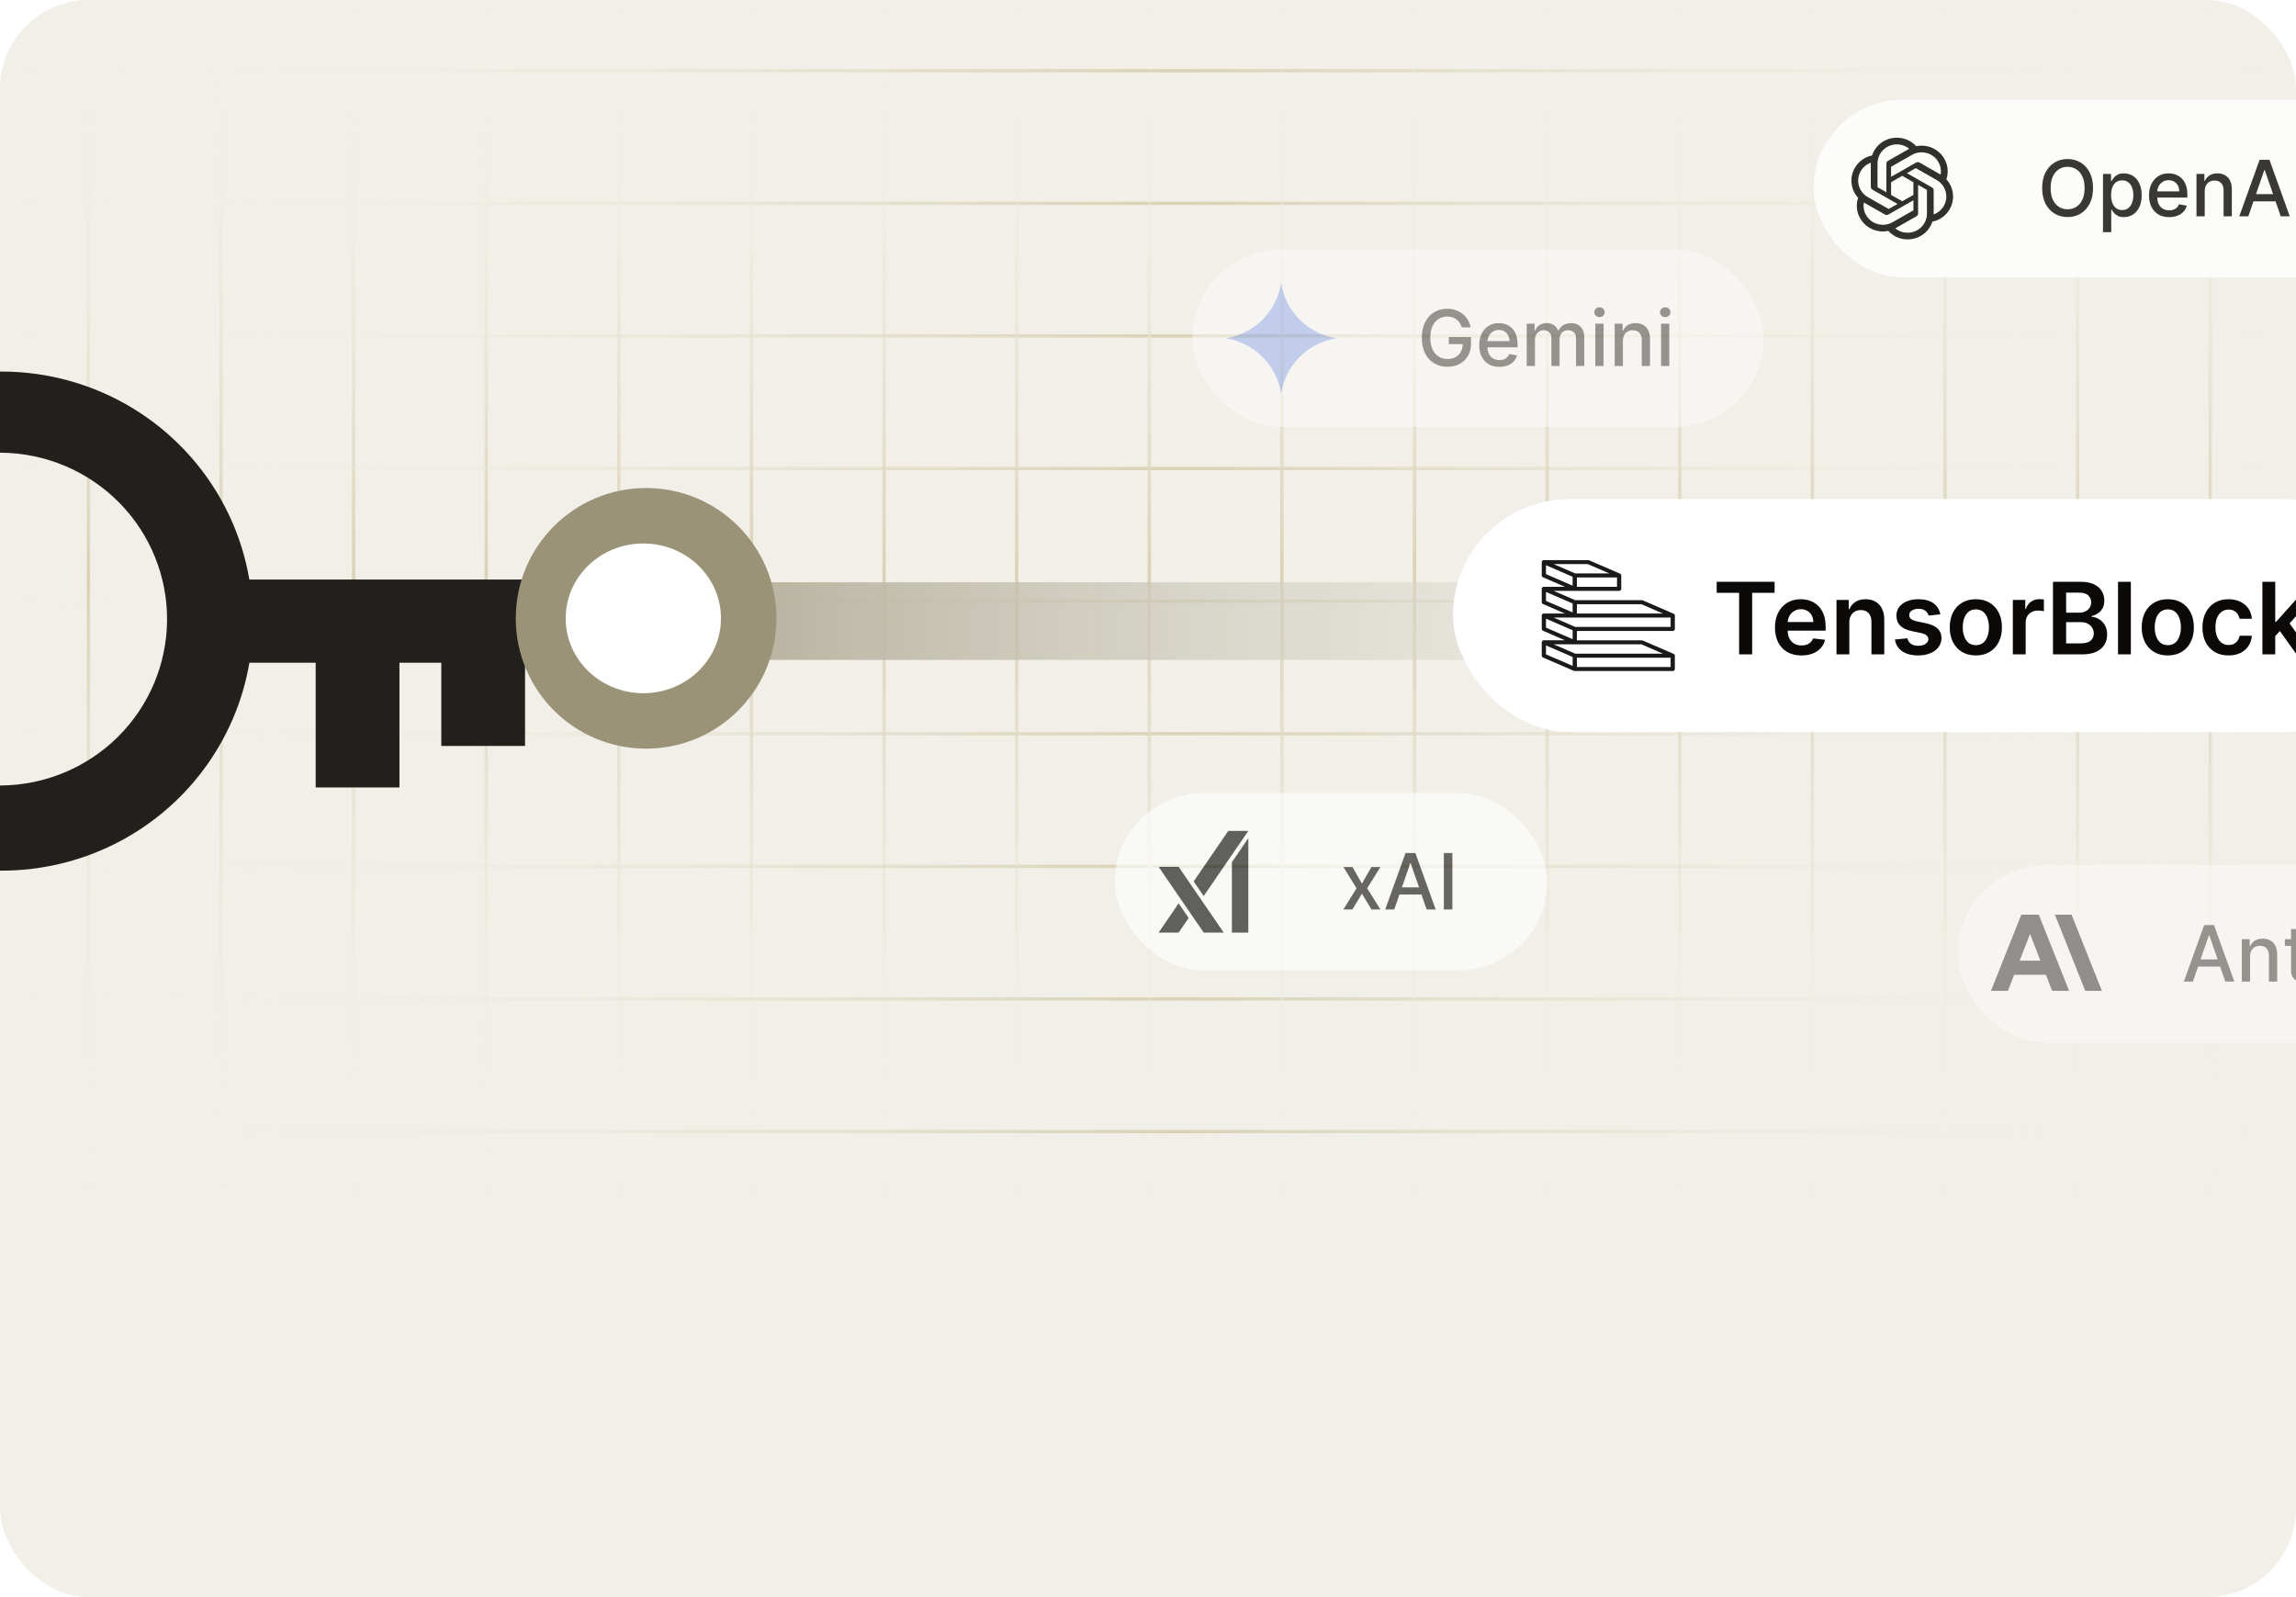 <svg width="414" height="288" viewBox="0 0 414 288" fill="none" xmlns="http://www.w3.org/2000/svg">
<g clip-path="url(#clip0_895_3498)">
<rect width="414" height="288" rx="16" fill="#F1EFE8"/>
<path d="M15.941 0V216.8" stroke="url(#paint0_linear_895_3498)" stroke-width="0.6" stroke-linecap="round" stroke-linejoin="round"/>
<path d="M409.688 12.754L0 12.754" stroke="url(#paint1_linear_895_3498)" stroke-width="0.6" stroke-linecap="round" stroke-linejoin="round"/>
<path d="M39.853 0V216.8" stroke="url(#paint2_linear_895_3498)" stroke-width="0.6" stroke-linecap="round" stroke-linejoin="round"/>
<path d="M409.688 36.664L0 36.664" stroke="url(#paint3_linear_895_3498)" stroke-width="0.6" stroke-linecap="round" stroke-linejoin="round"/>
<path d="M63.765 0V216.8" stroke="url(#paint4_linear_895_3498)" stroke-width="0.6" stroke-linecap="round" stroke-linejoin="round"/>
<path d="M409.688 60.576L0 60.576" stroke="url(#paint5_linear_895_3498)" stroke-width="0.6" stroke-linecap="round" stroke-linejoin="round"/>
<path d="M87.677 0V216.8" stroke="url(#paint6_linear_895_3498)" stroke-width="0.6" stroke-linecap="round" stroke-linejoin="round"/>
<path d="M409.688 84.489L0 84.489" stroke="url(#paint7_linear_895_3498)" stroke-width="0.6" stroke-linecap="round" stroke-linejoin="round"/>
<path d="M111.588 0V216.8" stroke="url(#paint8_linear_895_3498)" stroke-width="0.6" stroke-linecap="round" stroke-linejoin="round"/>
<path d="M409.688 108.4L0 108.4" stroke="url(#paint9_linear_895_3498)" stroke-width="0.6" stroke-linecap="round" stroke-linejoin="round"/>
<path d="M135.5 0V216.8" stroke="url(#paint10_linear_895_3498)" stroke-width="0.6" stroke-linecap="round" stroke-linejoin="round"/>
<path d="M409.688 132.312L0 132.312" stroke="url(#paint11_linear_895_3498)" stroke-width="0.6" stroke-linecap="round" stroke-linejoin="round"/>
<path d="M159.412 0V216.8" stroke="url(#paint12_linear_895_3498)" stroke-width="0.6" stroke-linecap="round" stroke-linejoin="round"/>
<path d="M409.688 156.225L0 156.225" stroke="url(#paint13_linear_895_3498)" stroke-width="0.6" stroke-linecap="round" stroke-linejoin="round"/>
<path d="M183.324 0V216.8" stroke="url(#paint14_linear_895_3498)" stroke-width="0.6" stroke-linecap="round" stroke-linejoin="round"/>
<path d="M409.688 180.135L0 180.135" stroke="url(#paint15_linear_895_3498)" stroke-width="0.6" stroke-linecap="round" stroke-linejoin="round"/>
<path d="M207.235 0V216.8" stroke="url(#paint16_linear_895_3498)" stroke-width="0.6" stroke-linecap="round" stroke-linejoin="round"/>
<path d="M409.688 204.047L0 204.047" stroke="url(#paint17_linear_895_3498)" stroke-width="0.6" stroke-linecap="round" stroke-linejoin="round"/>
<path d="M231.147 0V216.8" stroke="url(#paint18_linear_895_3498)" stroke-width="0.6" stroke-linecap="round" stroke-linejoin="round"/>
<path d="M255.059 0V216.8" stroke="url(#paint19_linear_895_3498)" stroke-width="0.6" stroke-linecap="round" stroke-linejoin="round"/>
<path d="M278.971 0V216.8" stroke="url(#paint20_linear_895_3498)" stroke-width="0.6" stroke-linecap="round" stroke-linejoin="round"/>
<path d="M302.882 0V216.8" stroke="url(#paint21_linear_895_3498)" stroke-width="0.6" stroke-linecap="round" stroke-linejoin="round"/>
<path d="M326.794 0V216.8" stroke="url(#paint22_linear_895_3498)" stroke-width="0.6" stroke-linecap="round" stroke-linejoin="round"/>
<path d="M350.706 0V216.8" stroke="url(#paint23_linear_895_3498)" stroke-width="0.6" stroke-linecap="round" stroke-linejoin="round"/>
<path d="M374.618 0V216.8" stroke="url(#paint24_linear_895_3498)" stroke-width="0.6" stroke-linecap="round" stroke-linejoin="round"/>
<path d="M398.53 0V216.8" stroke="url(#paint25_linear_895_3498)" stroke-width="0.6" stroke-linecap="round" stroke-linejoin="round"/>
<path d="M21.646 90.792C18.86 87.926 15.527 85.641 11.843 84.068C8.158 82.495 4.195 81.668 0.185 81.633C-3.825 81.598 -7.802 82.358 -11.514 83.866C-15.226 85.375 -18.598 87.603 -21.434 90.42C-24.27 93.238 -26.512 96.588 -28.031 100.275C-29.549 103.963 -30.313 107.914 -30.279 111.898C-30.244 115.882 -29.41 119.82 -27.828 123.481C-26.245 127.141 -23.944 130.452 -21.059 133.22C-15.363 138.686 -7.734 141.71 0.185 141.642C8.104 141.574 15.678 138.418 21.278 132.855C26.878 127.291 30.054 119.766 30.123 111.898C30.192 104.031 27.148 96.451 21.646 90.792ZM-31.736 80.178C-25.856 74.338 -18.472 70.218 -10.392 68.27C-2.313 66.322 6.151 66.62 14.071 69.132C21.992 71.644 29.063 76.273 34.512 82.513C39.961 88.752 43.576 96.36 44.962 104.505H106V119.508H94.674V134.511H79.573V119.508H72.023V141.997H56.922V119.508H44.969C43.779 126.49 40.947 133.095 36.704 138.785C32.461 144.475 26.926 149.09 20.549 152.255C14.172 155.42 7.134 157.045 0.006 156.999C-7.122 156.953 -14.138 155.236 -20.472 151.988C-26.807 148.741 -32.28 144.054 -36.448 138.309C-40.616 132.564 -43.361 125.923 -44.459 118.926C-45.557 111.929 -44.978 104.773 -42.769 98.04C-40.559 91.307 -36.782 85.187 -31.743 80.178H-31.736Z" fill="#22201C"/>
<rect x="128" y="105" width="276" height="14" fill="url(#paint26_linear_895_3498)"/>
<g filter="url(#filter0_f_895_3498)">
<circle cx="116.5" cy="111.5" r="17.5" fill="#F8F7F3"/>
</g>
<g filter="url(#filter1_f_895_3498)">
<circle cx="116.5" cy="111.5" r="23.5" fill="#9B9378"/>
</g>
<g filter="url(#filter2_f_895_3498)">
<ellipse cx="116" cy="111.5" rx="14" ry="13.5" fill="white"/>
</g>
<g opacity="0.6">
<rect x="201" y="143" width="78" height="32" rx="16" fill="white"/>
<path d="M208.917 156.314L217.04 168.167H220.65L212.527 156.314H208.917ZM212.524 162.897L208.913 168.167H212.526L214.33 165.532L212.524 162.897ZM221.476 149.833L215.234 158.942L217.04 161.579L225.089 149.833H221.476ZM222.13 155.47V168.167H225.089V151.152L222.13 155.47Z" fill="black"/>
<path d="M243.885 156.364L245.571 159.337L247.271 156.364H248.897L246.515 160.182L248.917 164H247.291L245.571 161.146L243.856 164H242.225L244.601 160.182L242.255 156.364H243.885ZM251.403 164H249.772L253.436 153.818H255.211L258.875 164H257.244L254.366 155.668H254.286L251.403 164ZM251.676 160.013H256.966V161.305H251.676V160.013ZM261.881 153.818V164H260.345V153.818H261.881Z" fill="#0C0A09"/>
</g>
<g opacity="0.8">
<rect x="327" y="18" width="106" height="32" rx="16" fill="white"/>
<g clip-path="url(#clip1_895_3498)">
<path fill-rule="evenodd" clip-rule="evenodd" d="M350.958 32.337C351.167 31.721 351.239 31.066 351.17 30.418C351.101 29.771 350.893 29.146 350.56 28.587C349.546 26.845 347.508 25.948 345.518 26.37C345.078 25.882 344.539 25.493 343.937 25.228C343.335 24.963 342.684 24.829 342.026 24.834C339.992 24.83 338.187 26.122 337.561 28.032C336.918 28.161 336.309 28.425 335.776 28.807C335.242 29.189 334.796 29.68 334.467 30.247C333.969 31.093 333.756 32.075 333.86 33.051C333.964 34.026 334.378 34.942 335.043 35.664C334.834 36.281 334.762 36.936 334.831 37.584C334.899 38.231 335.107 38.856 335.44 39.416C336.454 41.157 338.492 42.053 340.482 41.633C340.922 42.12 341.461 42.509 342.063 42.774C342.665 43.039 343.316 43.173 343.973 43.167C346.009 43.172 347.815 41.879 348.441 39.968C349.085 39.839 349.694 39.575 350.227 39.192C350.761 38.81 351.208 38.319 351.537 37.751C352.034 36.906 352.246 35.923 352.142 34.948C352.038 33.974 351.623 33.058 350.959 32.337L350.958 32.337ZM343.974 41.969C343.161 41.971 342.373 41.69 341.745 41.174C341.773 41.159 341.823 41.133 341.855 41.112L345.555 39.004C345.647 38.953 345.724 38.877 345.778 38.786C345.831 38.695 345.859 38.591 345.858 38.485V33.338L347.423 34.229C347.439 34.237 347.45 34.253 347.453 34.271V38.533C347.45 40.428 345.894 41.965 343.974 41.969ZM336.493 38.818C336.086 38.124 335.939 37.307 336.078 36.515C336.105 36.532 336.153 36.561 336.188 36.58L339.888 38.688C340.075 38.797 340.308 38.797 340.496 38.688L345.013 36.115V37.897C345.013 37.906 345.011 37.915 345.007 37.923C345.003 37.931 344.997 37.939 344.99 37.944L341.25 40.074C339.584 41.021 337.457 40.458 336.494 38.816L336.493 38.818ZM335.519 30.848C335.929 30.149 336.57 29.616 337.332 29.343L337.33 29.468V33.685C337.33 33.791 337.357 33.895 337.411 33.986C337.464 34.078 337.541 34.153 337.633 34.205L342.15 36.778L340.587 37.669C340.579 37.674 340.57 37.677 340.561 37.678C340.552 37.678 340.543 37.677 340.534 37.673L336.793 35.541C335.131 34.591 334.561 32.492 335.518 30.849L335.519 30.848ZM348.367 33.797L343.85 31.224L345.413 30.334C345.421 30.329 345.43 30.326 345.439 30.325C345.448 30.324 345.457 30.326 345.466 30.329L349.207 32.46C350.872 33.41 351.443 35.512 350.481 37.154C350.071 37.852 349.43 38.385 348.669 38.66V34.318C348.67 34.212 348.642 34.108 348.589 34.017C348.536 33.925 348.459 33.85 348.367 33.798V33.797ZM349.923 31.487C349.886 31.465 349.85 31.443 349.813 31.422L346.113 29.313C346.02 29.26 345.915 29.232 345.809 29.232C345.702 29.232 345.598 29.26 345.505 29.313L340.988 31.887V30.105C340.988 30.096 340.99 30.087 340.994 30.078C340.998 30.07 341.004 30.063 341.011 30.058L344.75 27.928C346.417 26.981 348.546 27.545 349.506 29.189C349.912 29.883 350.06 30.697 349.923 31.487ZM340.138 34.662L338.574 33.772C338.566 33.768 338.559 33.762 338.554 33.754C338.549 33.747 338.545 33.738 338.544 33.729V29.467C338.545 27.569 340.105 26.032 342.028 26.033C342.842 26.033 343.628 26.315 344.254 26.828C344.226 26.843 344.178 26.87 344.145 26.889L340.445 28.997C340.353 29.049 340.276 29.124 340.222 29.215C340.169 29.307 340.141 29.411 340.141 29.517L340.138 34.661V34.662ZM340.988 32.855L343 31.709L345.012 32.855V35.147L343 36.292L340.988 35.147V32.855H340.988Z" fill="black"/>
</g>
<path d="M377.403 33.909C377.403 34.996 377.204 35.931 376.806 36.713C376.408 37.492 375.863 38.092 375.17 38.513C374.481 38.93 373.697 39.139 372.819 39.139C371.937 39.139 371.15 38.93 370.457 38.513C369.768 38.092 369.224 37.49 368.827 36.708C368.429 35.926 368.23 34.993 368.23 33.909C368.23 32.822 368.429 31.889 368.827 31.11C369.224 30.328 369.768 29.728 370.457 29.31C371.15 28.889 371.937 28.679 372.819 28.679C373.697 28.679 374.481 28.889 375.17 29.31C375.863 29.728 376.408 30.328 376.806 31.11C377.204 31.889 377.403 32.822 377.403 33.909ZM375.881 33.909C375.881 33.081 375.747 32.383 375.479 31.816C375.213 31.246 374.849 30.815 374.385 30.523C373.924 30.229 373.402 30.081 372.819 30.081C372.232 30.081 371.708 30.229 371.248 30.523C370.787 30.815 370.422 31.246 370.154 31.816C369.889 32.383 369.756 33.081 369.756 33.909C369.756 34.738 369.889 35.437 370.154 36.007C370.422 36.574 370.787 37.005 371.248 37.3C371.708 37.591 372.232 37.737 372.819 37.737C373.402 37.737 373.924 37.591 374.385 37.3C374.849 37.005 375.213 36.574 375.479 36.007C375.747 35.437 375.881 34.738 375.881 33.909ZM379.199 41.864V31.364H380.65V32.602H380.775C380.861 32.443 380.985 32.258 381.147 32.05C381.31 31.841 381.535 31.659 381.824 31.503C382.112 31.344 382.493 31.264 382.967 31.264C383.583 31.264 384.134 31.42 384.618 31.732C385.101 32.043 385.481 32.492 385.756 33.079C386.034 33.666 386.174 34.371 386.174 35.197C386.174 36.022 386.036 36.73 385.761 37.32C385.486 37.906 385.108 38.359 384.627 38.677C384.147 38.992 383.598 39.149 382.982 39.149C382.518 39.149 382.138 39.071 381.843 38.916C381.552 38.76 381.323 38.577 381.157 38.369C380.992 38.16 380.864 37.974 380.775 37.812H380.685V41.864H379.199ZM380.655 35.182C380.655 35.719 380.733 36.189 380.889 36.594C381.045 36.998 381.27 37.315 381.565 37.543C381.86 37.769 382.221 37.881 382.649 37.881C383.093 37.881 383.464 37.764 383.762 37.528C384.061 37.29 384.286 36.967 384.439 36.559C384.594 36.151 384.672 35.692 384.672 35.182C384.672 34.678 384.596 34.226 384.444 33.825C384.294 33.423 384.069 33.107 383.767 32.875C383.469 32.643 383.096 32.527 382.649 32.527C382.218 32.527 381.853 32.638 381.555 32.86C381.26 33.082 381.036 33.392 380.884 33.79C380.731 34.188 380.655 34.651 380.655 35.182ZM391.13 39.154C390.378 39.154 389.73 38.993 389.186 38.672C388.646 38.347 388.229 37.891 387.934 37.305C387.642 36.715 387.496 36.024 387.496 35.231C387.496 34.449 387.642 33.76 387.934 33.163C388.229 32.567 388.64 32.101 389.167 31.766C389.697 31.432 390.317 31.264 391.026 31.264C391.457 31.264 391.874 31.335 392.279 31.478C392.683 31.62 393.046 31.844 393.368 32.149C393.689 32.454 393.943 32.85 394.128 33.337C394.314 33.821 394.407 34.41 394.407 35.102V35.629H388.336V34.516H392.95C392.95 34.124 392.87 33.778 392.711 33.477C392.552 33.172 392.328 32.931 392.04 32.756C391.755 32.58 391.42 32.492 391.036 32.492C390.618 32.492 390.254 32.595 389.942 32.8C389.634 33.003 389.395 33.268 389.226 33.596C389.06 33.921 388.978 34.274 388.978 34.655V35.525C388.978 36.035 389.067 36.469 389.246 36.827C389.428 37.185 389.682 37.459 390.007 37.648C390.332 37.833 390.711 37.926 391.145 37.926C391.427 37.926 391.684 37.886 391.916 37.807C392.148 37.724 392.348 37.601 392.517 37.439C392.686 37.276 392.816 37.076 392.905 36.837L394.312 37.091C394.199 37.505 393.997 37.868 393.706 38.18C393.417 38.488 393.054 38.728 392.617 38.901C392.183 39.07 391.687 39.154 391.13 39.154ZM397.542 34.466V39H396.056V31.364H397.483V32.606H397.577C397.753 32.202 398.028 31.877 398.403 31.632C398.78 31.387 399.256 31.264 399.829 31.264C400.35 31.264 400.805 31.374 401.197 31.592C401.588 31.808 401.891 32.129 402.106 32.557C402.322 32.984 402.43 33.513 402.43 34.143V39H400.943V34.322C400.943 33.768 400.799 33.336 400.51 33.024C400.222 32.709 399.826 32.552 399.322 32.552C398.978 32.552 398.671 32.626 398.403 32.776C398.137 32.925 397.927 33.144 397.771 33.432C397.619 33.717 397.542 34.062 397.542 34.466ZM405.403 39H403.772L407.436 28.818H409.211L412.875 39H411.244L408.366 30.668H408.286L405.403 39ZM405.676 35.013H410.966V36.305H405.676V35.013ZM415.881 28.818V39H414.345V28.818H415.881Z" fill="#0C0A09"/>
</g>
<g opacity="0.4">
<rect x="353" y="156" width="122" height="32" rx="16" fill="white"/>
<path fill-rule="evenodd" clip-rule="evenodd" d="M370.522 164.934H373.525L379 178.667H375.997L370.522 164.934ZM364.474 164.934H367.613L373.088 178.667H370.027L368.907 175.783H363.181L362.061 178.666H359L364.475 164.935L364.474 164.934ZM367.917 173.233L366.044 168.406L364.171 173.234H367.917L367.917 173.233Z" fill="black"/>
<path d="M395.408 177H393.778L397.442 166.818H399.217L402.881 177H401.25L398.371 168.668H398.292L395.408 177ZM395.682 173.013H400.972V174.305H395.682V173.013ZM405.718 172.466V177H404.232V169.364H405.659V170.607H405.753C405.929 170.202 406.204 169.877 406.578 169.632C406.956 169.387 407.432 169.264 408.005 169.264C408.526 169.264 408.981 169.374 409.372 169.592C409.763 169.808 410.067 170.129 410.282 170.557C410.498 170.984 410.605 171.513 410.605 172.143V177H409.119V172.322C409.119 171.768 408.975 171.336 408.686 171.024C408.398 170.709 408.002 170.552 407.498 170.552C407.153 170.552 406.847 170.626 406.578 170.776C406.313 170.925 406.103 171.143 405.947 171.432C405.794 171.717 405.718 172.062 405.718 172.466ZM416.164 169.364V170.557H411.992V169.364H416.164ZM413.111 167.534H414.597V174.758C414.597 175.046 414.641 175.263 414.727 175.409C414.813 175.552 414.924 175.649 415.06 175.702C415.199 175.752 415.35 175.777 415.512 175.777C415.632 175.777 415.736 175.769 415.825 175.752C415.915 175.736 415.985 175.722 416.034 175.712L416.303 176.94C416.217 176.973 416.094 177.007 415.935 177.04C415.776 177.076 415.577 177.096 415.338 177.099C414.947 177.106 414.583 177.036 414.244 176.891C413.906 176.745 413.633 176.519 413.424 176.214C413.215 175.91 413.111 175.527 413.111 175.066V167.534ZM419.458 172.466V177H417.972V166.818H419.439V170.607H419.533C419.712 170.196 419.985 169.869 420.353 169.627C420.721 169.385 421.202 169.264 421.795 169.264C422.319 169.264 422.776 169.372 423.167 169.587C423.562 169.803 423.867 170.124 424.082 170.552C424.301 170.976 424.41 171.506 424.41 172.143V177H422.924V172.322C422.924 171.762 422.779 171.327 422.491 171.019C422.203 170.708 421.802 170.552 421.288 170.552C420.937 170.552 420.622 170.626 420.343 170.776C420.068 170.925 419.851 171.143 419.692 171.432C419.536 171.717 419.458 172.062 419.458 172.466ZM426.394 177V169.364H427.831V170.577H427.91C428.049 170.166 428.295 169.843 428.646 169.607C429.001 169.369 429.402 169.249 429.849 169.249C429.942 169.249 430.051 169.253 430.177 169.259C430.306 169.266 430.408 169.274 430.48 169.284V170.706C430.421 170.689 430.315 170.671 430.162 170.651C430.01 170.628 429.857 170.616 429.705 170.616C429.354 170.616 429.04 170.691 428.765 170.84C428.493 170.986 428.278 171.19 428.119 171.452C427.96 171.71 427.88 172.005 427.88 172.337V177H426.394ZM434.71 177.154C433.994 177.154 433.369 176.99 432.836 176.662C432.302 176.334 431.888 175.875 431.593 175.285C431.298 174.695 431.15 174.005 431.15 173.217C431.15 172.424 431.298 171.732 431.593 171.138C431.888 170.545 432.302 170.085 432.836 169.756C433.369 169.428 433.994 169.264 434.71 169.264C435.426 169.264 436.051 169.428 436.584 169.756C437.118 170.085 437.532 170.545 437.827 171.138C438.122 171.732 438.27 172.424 438.27 173.217C438.27 174.005 438.122 174.695 437.827 175.285C437.532 175.875 437.118 176.334 436.584 176.662C436.051 176.99 435.426 177.154 434.71 177.154ZM434.715 175.906C435.179 175.906 435.564 175.784 435.868 175.538C436.173 175.293 436.399 174.967 436.545 174.559C436.694 174.151 436.768 173.702 436.768 173.212C436.768 172.724 436.694 172.277 436.545 171.869C436.399 171.458 436.173 171.129 435.868 170.88C435.564 170.631 435.179 170.507 434.715 170.507C434.248 170.507 433.86 170.631 433.552 170.88C433.247 171.129 433.02 171.458 432.871 171.869C432.725 172.277 432.652 172.724 432.652 173.212C432.652 173.702 432.725 174.151 432.871 174.559C433.02 174.967 433.247 175.293 433.552 175.538C433.86 175.784 434.248 175.906 434.715 175.906ZM439.929 179.864V169.364H441.381V170.602H441.505C441.591 170.442 441.715 170.259 441.878 170.05C442.04 169.841 442.266 169.659 442.554 169.503C442.842 169.344 443.223 169.264 443.697 169.264C444.314 169.264 444.864 169.42 445.348 169.732C445.832 170.043 446.211 170.492 446.487 171.079C446.765 171.665 446.904 172.371 446.904 173.197C446.904 174.022 446.767 174.73 446.491 175.32C446.216 175.906 445.839 176.359 445.358 176.677C444.877 176.992 444.329 177.149 443.712 177.149C443.248 177.149 442.869 177.071 442.574 176.915C442.282 176.76 442.054 176.577 441.888 176.369C441.722 176.16 441.594 175.974 441.505 175.812H441.415V179.864H439.929ZM441.386 173.182C441.386 173.719 441.464 174.189 441.619 174.594C441.775 174.998 442 175.315 442.295 175.543C442.59 175.769 442.952 175.881 443.379 175.881C443.823 175.881 444.195 175.764 444.493 175.528C444.791 175.29 445.017 174.967 445.169 174.559C445.325 174.151 445.403 173.692 445.403 173.182C445.403 172.678 445.326 172.226 445.174 171.825C445.025 171.424 444.799 171.107 444.498 170.875C444.2 170.643 443.827 170.527 443.379 170.527C442.948 170.527 442.584 170.638 442.286 170.86C441.991 171.082 441.767 171.392 441.614 171.79C441.462 172.187 441.386 172.652 441.386 173.182ZM448.57 177V169.364H450.056V177H448.57ZM449.32 168.185C449.062 168.185 448.84 168.099 448.654 167.927C448.472 167.751 448.381 167.542 448.381 167.3C448.381 167.055 448.472 166.846 448.654 166.674C448.84 166.498 449.062 166.411 449.32 166.411C449.579 166.411 449.799 166.498 449.982 166.674C450.167 166.846 450.26 167.055 450.26 167.3C450.26 167.542 450.167 167.751 449.982 167.927C449.799 168.099 449.579 168.185 449.32 168.185ZM455.273 177.154C454.533 177.154 453.897 176.987 453.363 176.652C452.833 176.314 452.425 175.848 452.14 175.255C451.855 174.662 451.713 173.982 451.713 173.217C451.713 172.441 451.859 171.757 452.15 171.163C452.442 170.567 452.853 170.101 453.383 169.766C453.914 169.432 454.538 169.264 455.258 169.264C455.838 169.264 456.355 169.372 456.809 169.587C457.263 169.799 457.629 170.098 457.907 170.482C458.189 170.867 458.357 171.316 458.41 171.83H456.963C456.883 171.472 456.701 171.163 456.416 170.905C456.134 170.646 455.756 170.517 455.282 170.517C454.868 170.517 454.505 170.626 454.194 170.845C453.885 171.061 453.645 171.369 453.473 171.77C453.3 172.168 453.214 172.638 453.214 173.182C453.214 173.739 453.299 174.219 453.468 174.624C453.637 175.028 453.876 175.341 454.184 175.563C454.495 175.785 454.862 175.896 455.282 175.896C455.564 175.896 455.819 175.845 456.048 175.742C456.28 175.636 456.474 175.485 456.63 175.29C456.789 175.094 456.9 174.859 456.963 174.584H458.41C458.357 175.078 458.196 175.518 457.927 175.906C457.659 176.294 457.299 176.599 456.849 176.821C456.401 177.043 455.876 177.154 455.273 177.154Z" fill="#0C0A09"/>
</g>
<g opacity="0.4">
<rect x="215" y="45" width="103" height="32" rx="16" fill="white"/>
<g clip-path="url(#clip2_895_3498)">
<path d="M231 71C230.619 68.484 229.443 66.156 227.643 64.357C225.844 62.557 223.516 61.381 221 61C223.516 60.619 225.844 59.443 227.643 57.643C229.443 55.844 230.619 53.516 231 51C231.381 53.516 232.558 55.844 234.357 57.643C236.156 59.442 238.484 60.619 241 61C238.484 61.381 236.156 62.558 234.357 64.357C232.558 66.156 231.381 68.484 231 71Z" fill="url(#paint27_linear_895_3498)"/>
</g>
<path d="M263.593 59.035C263.497 58.733 263.368 58.463 263.205 58.224C263.046 57.983 262.856 57.777 262.634 57.608C262.412 57.436 262.158 57.305 261.873 57.215C261.591 57.126 261.281 57.081 260.943 57.081C260.37 57.081 259.853 57.228 259.392 57.523C258.932 57.818 258.567 58.251 258.298 58.821C258.033 59.388 257.901 60.082 257.901 60.904C257.901 61.729 258.035 62.427 258.303 62.997C258.572 63.567 258.94 64 259.407 64.295C259.874 64.59 260.406 64.737 261.003 64.737C261.557 64.737 262.039 64.624 262.45 64.399C262.864 64.174 263.184 63.856 263.409 63.445C263.638 63.03 263.752 62.543 263.752 61.983L264.15 62.057H261.237V60.79H265.239V61.948C265.239 62.803 265.057 63.546 264.692 64.175C264.331 64.802 263.83 65.286 263.191 65.627C262.554 65.969 261.825 66.139 261.003 66.139C260.082 66.139 259.273 65.927 258.577 65.503C257.884 65.079 257.344 64.477 256.956 63.698C256.568 62.916 256.374 61.988 256.374 60.914C256.374 60.102 256.487 59.373 256.713 58.727C256.938 58.08 257.254 57.532 257.662 57.081C258.073 56.627 258.555 56.281 259.109 56.042C259.666 55.8 260.274 55.679 260.933 55.679C261.484 55.679 261.996 55.76 262.47 55.923C262.947 56.085 263.371 56.315 263.742 56.614C264.117 56.912 264.427 57.267 264.672 57.678C264.917 58.085 265.083 58.538 265.169 59.035H263.593ZM270.361 66.154C269.608 66.154 268.96 65.993 268.417 65.672C267.877 65.347 267.459 64.891 267.164 64.305C266.872 63.715 266.727 63.024 266.727 62.231C266.727 61.449 266.872 60.76 267.164 60.163C267.459 59.567 267.87 59.101 268.397 58.766C268.927 58.432 269.547 58.264 270.256 58.264C270.687 58.264 271.105 58.336 271.509 58.478C271.914 58.62 272.277 58.844 272.598 59.149C272.92 59.454 273.173 59.85 273.359 60.337C273.544 60.821 273.637 61.41 273.637 62.102V62.629H267.567V61.516H272.18C272.18 61.124 272.101 60.778 271.942 60.477C271.783 60.172 271.559 59.931 271.271 59.756C270.986 59.58 270.651 59.492 270.266 59.492C269.849 59.492 269.484 59.595 269.173 59.8C268.864 60.003 268.626 60.268 268.457 60.596C268.291 60.921 268.208 61.274 268.208 61.655V62.525C268.208 63.035 268.298 63.469 268.477 63.827C268.659 64.185 268.912 64.459 269.237 64.648C269.562 64.833 269.942 64.926 270.376 64.926C270.657 64.926 270.914 64.886 271.146 64.807C271.378 64.724 271.579 64.601 271.748 64.439C271.917 64.276 272.046 64.076 272.136 63.837L273.543 64.091C273.43 64.505 273.228 64.868 272.936 65.18C272.648 65.488 272.285 65.728 271.847 65.901C271.413 66.07 270.918 66.154 270.361 66.154ZM275.286 66V58.364H276.713V59.606H276.808C276.967 59.186 277.227 58.858 277.588 58.622C277.95 58.383 278.382 58.264 278.886 58.264C279.396 58.264 279.824 58.383 280.169 58.622C280.517 58.861 280.773 59.189 280.939 59.606H281.019C281.201 59.199 281.491 58.874 281.889 58.632C282.286 58.387 282.76 58.264 283.311 58.264C284.003 58.264 284.568 58.481 285.006 58.916C285.447 59.35 285.667 60.004 285.667 60.879V66H284.181V61.019C284.181 60.501 284.04 60.127 283.758 59.895C283.476 59.663 283.14 59.547 282.749 59.547C282.265 59.547 281.889 59.696 281.62 59.994C281.352 60.289 281.218 60.669 281.218 61.133V66H279.736V60.924C279.736 60.51 279.607 60.177 279.348 59.925C279.09 59.673 278.753 59.547 278.339 59.547C278.057 59.547 277.797 59.621 277.558 59.771C277.323 59.916 277.133 60.12 276.987 60.382C276.844 60.644 276.773 60.947 276.773 61.292V66H275.286ZM287.659 66V58.364H289.146V66H287.659ZM288.41 57.185C288.152 57.185 287.93 57.099 287.744 56.927C287.562 56.751 287.471 56.542 287.471 56.3C287.471 56.055 287.562 55.846 287.744 55.674C287.93 55.498 288.152 55.41 288.41 55.41C288.669 55.41 288.889 55.498 289.071 55.674C289.257 55.846 289.35 56.055 289.35 56.3C289.35 56.542 289.257 56.751 289.071 56.927C288.889 57.099 288.669 57.185 288.41 57.185ZM292.632 61.466V66H291.146V58.364H292.573V59.606H292.667C292.843 59.202 293.118 58.877 293.492 58.632C293.87 58.387 294.346 58.264 294.919 58.264C295.44 58.264 295.895 58.374 296.286 58.592C296.677 58.808 296.981 59.129 297.196 59.557C297.412 59.984 297.519 60.513 297.519 61.143V66H296.033V61.322C296.033 60.768 295.889 60.336 295.6 60.024C295.312 59.709 294.916 59.552 294.412 59.552C294.067 59.552 293.761 59.626 293.492 59.776C293.227 59.925 293.017 60.144 292.861 60.432C292.709 60.717 292.632 61.062 292.632 61.466ZM299.513 66V58.364H300.999V66H299.513ZM300.264 57.185C300.005 57.185 299.783 57.099 299.597 56.927C299.415 56.751 299.324 56.542 299.324 56.3C299.324 56.055 299.415 55.846 299.597 55.674C299.783 55.498 300.005 55.41 300.264 55.41C300.522 55.41 300.743 55.498 300.925 55.674C301.11 55.846 301.203 56.055 301.203 56.3C301.203 56.542 301.11 56.751 300.925 56.927C300.743 57.099 300.522 57.185 300.264 57.185Z" fill="#0C0A09"/>
</g>
<rect x="262" y="90" width="171" height="42" rx="21" fill="white"/>
<path d="M290.213 113.778H301.618C301.72 113.778 301.817 113.74 301.888 113.672C301.96 113.603 302 113.51 302 113.414V111C302 110.987 302 110.975 302 110.963C301.998 110.945 301.994 110.928 301.989 110.911C301.989 110.908 301.989 110.905 301.989 110.903C301.984 110.885 301.978 110.868 301.97 110.851L301.967 110.843C301.959 110.827 301.949 110.811 301.938 110.796C301.928 110.782 301.916 110.768 301.903 110.755L301.897 110.748C301.884 110.736 301.87 110.724 301.856 110.713L301.847 110.707C301.832 110.696 301.816 110.687 301.799 110.678L296.236 108.267L296.227 108.263L296.205 108.253L296.19 108.248L296.171 108.242L296.151 108.237L296.135 108.234L296.112 108.23H296.098H296.071H284.033L280.147 106.548H291.951C292.052 106.548 292.15 106.51 292.221 106.442C292.293 106.373 292.333 106.28 292.333 106.184V103.773C292.333 103.758 292.332 103.743 292.33 103.728V103.719C292.324 103.682 292.313 103.646 292.295 103.612L292.292 103.606C292.283 103.59 292.273 103.575 292.263 103.56C292.261 103.558 292.259 103.555 292.257 103.553C292.246 103.538 292.233 103.525 292.22 103.512L292.215 103.508C292.2 103.495 292.185 103.483 292.169 103.473C292.152 103.462 292.134 103.452 292.115 103.444H292.112L286.541 101.032C286.491 101.011 286.437 101 286.383 101H278.38C278.359 101 278.339 101.002 278.319 101.005H278.31C278.292 101.009 278.274 101.013 278.256 101.019L278.248 101.022C278.229 101.028 278.21 101.036 278.193 101.045H278.189C278.172 101.054 278.156 101.064 278.142 101.076L278.138 101.078C278.123 101.09 278.11 101.102 278.097 101.115L278.09 101.122C278.078 101.136 278.067 101.15 278.057 101.165C278.055 101.168 278.053 101.17 278.052 101.173C278.042 101.189 278.033 101.205 278.026 101.222V101.226C278.018 101.244 278.012 101.263 278.008 101.282C278.003 101.301 278.001 101.32 278 101.339C278 101.342 278 101.346 278 101.35C278 101.353 278 101.356 278 101.359V103.77C278 103.84 278.021 103.909 278.061 103.968C278.101 104.027 278.157 104.073 278.224 104.102L282.184 105.815H278.38C278.359 105.815 278.339 105.817 278.319 105.82H278.31C278.292 105.824 278.274 105.828 278.256 105.834L278.248 105.837C278.229 105.844 278.211 105.851 278.193 105.86L278.189 105.863C278.172 105.872 278.157 105.882 278.142 105.893L278.138 105.896C278.123 105.907 278.11 105.92 278.097 105.933L278.09 105.94C278.078 105.954 278.067 105.968 278.057 105.983L278.052 105.99C278.042 106.007 278.033 106.025 278.026 106.043V106.046C278.018 106.064 278.012 106.083 278.008 106.102C278.003 106.121 278.001 106.14 278 106.159C278 106.162 278 106.166 278 106.17C278 106.173 278 106.175 278 106.179V108.59C278 108.66 278.021 108.729 278.061 108.788C278.101 108.847 278.157 108.893 278.224 108.922L282.184 110.636H278.38C278.359 110.636 278.339 110.637 278.319 110.64H278.31C278.292 110.643 278.273 110.648 278.256 110.654L278.248 110.657C278.229 110.663 278.21 110.671 278.193 110.68H278.189C278.172 110.689 278.157 110.699 278.142 110.711C278.14 110.711 278.139 110.712 278.138 110.713C278.123 110.725 278.11 110.737 278.097 110.75L278.09 110.758C278.078 110.771 278.067 110.785 278.057 110.8C278.055 110.803 278.053 110.805 278.052 110.808C278.042 110.825 278.033 110.842 278.026 110.86V110.864C278.018 110.882 278.012 110.901 278.008 110.92C278.003 110.939 278.001 110.957 278 110.976C278 110.98 278 110.984 278 110.987C278 110.991 278 110.993 278 110.997V113.408C278 113.478 278.021 113.547 278.061 113.605C278.101 113.664 278.157 113.711 278.224 113.74L282.184 115.46H278.38C278.359 115.46 278.339 115.462 278.319 115.465H278.31C278.292 115.469 278.274 115.473 278.256 115.479L278.248 115.482C278.229 115.488 278.21 115.496 278.193 115.505L278.189 115.508C278.172 115.517 278.157 115.527 278.142 115.538H278.138C278.123 115.549 278.11 115.562 278.097 115.576L278.09 115.582C278.078 115.596 278.067 115.61 278.057 115.625L278.052 115.633C278.042 115.649 278.033 115.665 278.026 115.682V115.686C278.018 115.704 278.012 115.723 278.008 115.742C278.003 115.761 278.001 115.779 278 115.798C278 115.802 278 115.805 278 115.809C278 115.814 278 115.815 278 115.818V118.23C278 118.3 278.021 118.368 278.061 118.427C278.101 118.486 278.157 118.533 278.224 118.562L283.796 120.973C283.805 120.977 283.815 120.981 283.824 120.984L283.832 120.986C283.843 120.99 283.853 120.993 283.864 120.995H283.871C283.882 120.997 283.893 120.999 283.905 121H283.91C283.923 121 283.937 121 283.951 121H301.617C301.718 121 301.816 120.962 301.887 120.893C301.959 120.825 301.999 120.732 301.999 120.635V118.236C301.999 118.221 301.998 118.206 301.996 118.192V118.182C301.99 118.146 301.978 118.111 301.961 118.078L301.958 118.071C301.949 118.056 301.94 118.04 301.929 118.026L301.923 118.018C301.911 118.004 301.899 117.99 301.886 117.978L301.881 117.973C301.866 117.96 301.851 117.949 301.836 117.938C301.818 117.927 301.8 117.918 301.781 117.909H301.778L296.207 115.498C296.157 115.477 296.103 115.466 296.049 115.466H284.333V113.784L290.213 113.778ZM284.333 105.815V104.133H291.57V105.815H284.333ZM286.296 101.722L290.182 103.404H284.033L280.147 101.722H286.296ZM278.76 101.923L283.568 104.004V105.614L278.76 103.531V101.923ZM285.648 110.636H284.333V108.954H295.964L299.851 110.636H285.648ZM278.761 106.743L283.569 108.824V110.435L278.761 108.354V106.743ZM283.951 111.365H301.236V113.047H284.033L280.147 111.365H283.951ZM278.761 111.565L283.569 113.649V115.26L278.761 113.176V111.565ZM278.761 116.388L283.569 118.469V120.08L278.761 117.999V116.388ZM284.333 120.281V118.601H301.236V120.283L284.333 120.281ZM295.964 116.187L299.851 117.871H284.033L280.147 116.189H295.964V116.187Z" fill="#1A1A1A"/>
<path d="M309.54 106.897V104.909H319.985V106.897H315.939V118H313.586V106.897H309.54ZM324.819 118.192C323.834 118.192 322.984 117.987 322.268 117.578C321.557 117.165 321.009 116.581 320.626 115.827C320.242 115.068 320.05 114.175 320.05 113.148C320.05 112.138 320.242 111.252 320.626 110.489C321.013 109.722 321.555 109.126 322.249 108.7C322.944 108.269 323.76 108.054 324.697 108.054C325.302 108.054 325.873 108.152 326.41 108.348C326.952 108.54 327.429 108.838 327.842 109.243C328.26 109.648 328.588 110.163 328.827 110.79C329.065 111.412 329.184 112.153 329.184 113.014V113.724H321.137V112.164H326.966C326.962 111.721 326.866 111.327 326.679 110.982C326.491 110.632 326.229 110.357 325.893 110.157C325.56 109.957 325.172 109.857 324.729 109.857C324.256 109.857 323.841 109.972 323.483 110.202C323.125 110.428 322.846 110.726 322.645 111.097C322.449 111.463 322.349 111.866 322.345 112.305V113.666C322.345 114.237 322.449 114.727 322.658 115.136C322.867 115.541 323.159 115.852 323.534 116.07C323.909 116.283 324.348 116.389 324.851 116.389C325.187 116.389 325.492 116.342 325.765 116.249C326.037 116.151 326.274 116.008 326.474 115.82C326.675 115.633 326.826 115.401 326.928 115.124L329.089 115.366C328.952 115.937 328.692 116.436 328.309 116.862C327.93 117.284 327.444 117.612 326.851 117.847C326.259 118.077 325.581 118.192 324.819 118.192ZM333.456 112.247V118H331.142V108.182H333.354V109.85H333.469C333.695 109.3 334.055 108.864 334.549 108.54C335.048 108.216 335.663 108.054 336.396 108.054C337.074 108.054 337.664 108.199 338.167 108.489C338.674 108.778 339.066 109.198 339.343 109.748C339.624 110.298 339.763 110.964 339.759 111.749V118H337.445V112.107C337.445 111.45 337.274 110.937 336.933 110.566C336.597 110.195 336.13 110.01 335.533 110.01C335.129 110.01 334.768 110.099 334.453 110.278C334.142 110.453 333.897 110.707 333.718 111.039C333.543 111.371 333.456 111.774 333.456 112.247ZM349.871 110.777L347.761 111.007C347.702 110.794 347.597 110.594 347.448 110.406C347.303 110.219 347.107 110.067 346.86 109.952C346.613 109.837 346.31 109.78 345.952 109.78C345.471 109.78 345.066 109.884 344.738 110.093C344.414 110.302 344.254 110.572 344.259 110.905C344.254 111.19 344.359 111.423 344.572 111.602C344.789 111.781 345.147 111.928 345.646 112.043L347.32 112.401C348.249 112.601 348.94 112.918 349.391 113.353C349.847 113.788 350.077 114.357 350.082 115.06C350.077 115.678 349.896 116.223 349.538 116.696C349.185 117.165 348.692 117.531 348.062 117.795C347.431 118.06 346.707 118.192 345.888 118.192C344.687 118.192 343.719 117.94 342.987 117.438C342.254 116.93 341.817 116.225 341.676 115.322L343.933 115.104C344.035 115.548 344.252 115.882 344.585 116.108C344.917 116.334 345.349 116.447 345.882 116.447C346.432 116.447 346.873 116.334 347.205 116.108C347.542 115.882 347.71 115.603 347.71 115.271C347.71 114.989 347.602 114.757 347.384 114.574C347.171 114.391 346.839 114.25 346.387 114.152L344.712 113.8C343.771 113.604 343.074 113.274 342.622 112.81C342.17 112.341 341.947 111.749 341.951 111.033C341.947 110.428 342.111 109.903 342.443 109.46C342.78 109.013 343.246 108.668 343.843 108.425C344.444 108.178 345.136 108.054 345.92 108.054C347.071 108.054 347.977 108.299 348.637 108.789C349.302 109.279 349.713 109.942 349.871 110.777ZM356.272 118.192C355.314 118.192 354.483 117.981 353.779 117.559C353.076 117.137 352.531 116.547 352.143 115.788C351.76 115.03 351.568 114.143 351.568 113.129C351.568 112.115 351.76 111.227 352.143 110.464C352.531 109.701 353.076 109.109 353.779 108.687C354.483 108.265 355.314 108.054 356.272 108.054C357.231 108.054 358.062 108.265 358.765 108.687C359.468 109.109 360.012 109.701 360.395 110.464C360.783 111.227 360.977 112.115 360.977 113.129C360.977 114.143 360.783 115.03 360.395 115.788C360.012 116.547 359.468 117.137 358.765 117.559C358.062 117.981 357.231 118.192 356.272 118.192ZM356.285 116.338C356.805 116.338 357.24 116.195 357.589 115.91C357.939 115.62 358.199 115.232 358.369 114.746C358.544 114.261 358.631 113.719 358.631 113.123C358.631 112.522 358.544 111.979 358.369 111.493C358.199 111.003 357.939 110.613 357.589 110.323C357.24 110.033 356.805 109.888 356.285 109.888C355.752 109.888 355.309 110.033 354.956 110.323C354.606 110.613 354.344 111.003 354.169 111.493C353.999 111.979 353.914 112.522 353.914 113.123C353.914 113.719 353.999 114.261 354.169 114.746C354.344 115.232 354.606 115.62 354.956 115.91C355.309 116.195 355.752 116.338 356.285 116.338ZM362.941 118V108.182H365.184V109.818H365.287C365.466 109.251 365.773 108.815 366.207 108.508C366.646 108.197 367.147 108.041 367.709 108.041C367.837 108.041 367.98 108.048 368.138 108.06C368.3 108.069 368.434 108.084 368.54 108.105V110.234C368.442 110.2 368.287 110.17 368.074 110.144C367.865 110.114 367.662 110.099 367.466 110.099C367.045 110.099 366.665 110.191 366.329 110.374C365.996 110.553 365.734 110.803 365.542 111.122C365.351 111.442 365.255 111.81 365.255 112.228V118H362.941ZM370.18 118V104.909H375.191C376.137 104.909 376.923 105.058 377.55 105.357C378.181 105.651 378.651 106.053 378.963 106.565C379.278 107.076 379.436 107.656 379.436 108.303C379.436 108.836 379.333 109.292 379.129 109.671C378.924 110.046 378.649 110.351 378.304 110.585C377.959 110.82 377.573 110.988 377.147 111.09V111.218C377.612 111.244 378.057 111.386 378.483 111.646C378.914 111.902 379.265 112.264 379.538 112.733C379.811 113.202 379.947 113.768 379.947 114.433C379.947 115.111 379.783 115.72 379.455 116.261C379.127 116.798 378.632 117.222 377.972 117.533C377.311 117.844 376.48 118 375.479 118H370.18ZM372.551 116.018H375.102C375.963 116.018 376.583 115.854 376.962 115.526C377.345 115.194 377.537 114.768 377.537 114.248C377.537 113.86 377.441 113.511 377.249 113.2C377.058 112.884 376.785 112.637 376.431 112.458C376.078 112.275 375.656 112.183 375.166 112.183H372.551V116.018ZM372.551 110.477H374.897C375.306 110.477 375.675 110.402 376.003 110.253C376.331 110.099 376.589 109.884 376.776 109.607C376.968 109.326 377.064 108.994 377.064 108.61C377.064 108.103 376.885 107.685 376.527 107.357C376.173 107.029 375.647 106.865 374.948 106.865H372.551V110.477ZM384.222 104.909V118H381.908V104.909H384.222ZM390.884 118.192C389.925 118.192 389.094 117.981 388.391 117.559C387.688 117.137 387.142 116.547 386.754 115.788C386.371 115.03 386.179 114.143 386.179 113.129C386.179 112.115 386.371 111.227 386.754 110.464C387.142 109.701 387.688 109.109 388.391 108.687C389.094 108.265 389.925 108.054 390.884 108.054C391.843 108.054 392.673 108.265 393.377 108.687C394.08 109.109 394.623 109.701 395.007 110.464C395.394 111.227 395.588 112.115 395.588 113.129C395.588 114.143 395.394 115.03 395.007 115.788C394.623 116.547 394.08 117.137 393.377 117.559C392.673 117.981 391.843 118.192 390.884 118.192ZM390.896 116.338C391.416 116.338 391.851 116.195 392.2 115.91C392.55 115.62 392.81 115.232 392.98 114.746C393.155 114.261 393.242 113.719 393.242 113.123C393.242 112.522 393.155 111.979 392.98 111.493C392.81 111.003 392.55 110.613 392.2 110.323C391.851 110.033 391.416 109.888 390.896 109.888C390.364 109.888 389.921 110.033 389.567 110.323C389.218 110.613 388.955 111.003 388.781 111.493C388.61 111.979 388.525 112.522 388.525 113.123C388.525 113.719 388.61 114.261 388.781 114.746C388.955 115.232 389.218 115.62 389.567 115.91C389.921 116.195 390.364 116.338 390.896 116.338ZM401.835 118.192C400.855 118.192 400.013 117.977 399.31 117.546C398.611 117.116 398.072 116.521 397.693 115.763C397.318 115 397.13 114.122 397.13 113.129C397.13 112.132 397.322 111.252 397.706 110.489C398.089 109.722 398.63 109.126 399.329 108.7C400.032 108.269 400.863 108.054 401.822 108.054C402.619 108.054 403.324 108.201 403.938 108.495C404.556 108.785 405.048 109.196 405.414 109.729C405.781 110.257 405.99 110.875 406.041 111.582H403.829C403.74 111.109 403.527 110.715 403.19 110.4C402.858 110.08 402.412 109.92 401.854 109.92C401.381 109.92 400.966 110.048 400.608 110.304C400.25 110.555 399.971 110.918 399.77 111.391C399.574 111.864 399.476 112.43 399.476 113.091C399.476 113.76 399.574 114.335 399.77 114.817C399.966 115.294 400.241 115.663 400.595 115.923C400.953 116.178 401.373 116.306 401.854 116.306C402.195 116.306 402.5 116.242 402.768 116.114C403.041 115.982 403.269 115.793 403.452 115.545C403.635 115.298 403.761 114.998 403.829 114.644H406.041C405.985 115.339 405.781 115.955 405.427 116.491C405.074 117.024 404.592 117.442 403.983 117.744C403.373 118.043 402.657 118.192 401.835 118.192ZM410.05 114.919L410.044 112.126H410.415L413.943 108.182H416.647L412.307 113.014H411.827L410.05 114.919ZM407.941 118V104.909H410.255V118H407.941ZM414.103 118L410.907 113.532L412.466 111.902L416.871 118H414.103Z" fill="#0C0A09"/>
</g>
<defs>
<filter id="filter0_f_895_3498" x="94.1" y="89.1" width="44.8" height="44.8" filterUnits="userSpaceOnUse" color-interpolation-filters="sRGB">
<feFlood flood-opacity="0" result="BackgroundImageFix"/>
<feBlend mode="normal" in="SourceGraphic" in2="BackgroundImageFix" result="shape"/>
<feGaussianBlur stdDeviation="2.45" result="effect1_foregroundBlur_895_3498"/>
</filter>
<filter id="filter1_f_895_3498" x="84.5" y="79.5" width="64" height="64" filterUnits="userSpaceOnUse" color-interpolation-filters="sRGB">
<feFlood flood-opacity="0" result="BackgroundImageFix"/>
<feBlend mode="normal" in="SourceGraphic" in2="BackgroundImageFix" result="shape"/>
<feGaussianBlur stdDeviation="4.25" result="effect1_foregroundBlur_895_3498"/>
</filter>
<filter id="filter2_f_895_3498" x="94.4" y="90.4" width="43.2" height="42.2" filterUnits="userSpaceOnUse" color-interpolation-filters="sRGB">
<feFlood flood-opacity="0" result="BackgroundImageFix"/>
<feBlend mode="normal" in="SourceGraphic" in2="BackgroundImageFix" result="shape"/>
<feGaussianBlur stdDeviation="3.8" result="effect1_foregroundBlur_895_3498"/>
</filter>
<linearGradient id="paint0_linear_895_3498" x1="16.441" y1="0" x2="16.441" y2="216.8" gradientUnits="userSpaceOnUse">
<stop stop-color="#F8F7F3" stop-opacity="0"/>
<stop offset="0.481" stop-color="#D9D2B6"/>
<stop offset="1" stop-color="#F8F7F3" stop-opacity="0"/>
</linearGradient>
<linearGradient id="paint1_linear_895_3498" x1="409.688" y1="13.254" x2="0" y2="13.254" gradientUnits="userSpaceOnUse">
<stop stop-color="#F8F7F3" stop-opacity="0"/>
<stop offset="0.481" stop-color="#D9D2B6"/>
<stop offset="1" stop-color="#F8F7F3" stop-opacity="0"/>
</linearGradient>
<linearGradient id="paint2_linear_895_3498" x1="40.353" y1="0" x2="40.353" y2="216.8" gradientUnits="userSpaceOnUse">
<stop stop-color="#F8F7F3" stop-opacity="0"/>
<stop offset="0.481" stop-color="#D9D2B6"/>
<stop offset="1" stop-color="#F8F7F3" stop-opacity="0"/>
</linearGradient>
<linearGradient id="paint3_linear_895_3498" x1="409.688" y1="37.164" x2="0" y2="37.164" gradientUnits="userSpaceOnUse">
<stop stop-color="#F8F7F3" stop-opacity="0"/>
<stop offset="0.481" stop-color="#D9D2B6"/>
<stop offset="1" stop-color="#F8F7F3" stop-opacity="0"/>
</linearGradient>
<linearGradient id="paint4_linear_895_3498" x1="64.265" y1="0" x2="64.265" y2="216.8" gradientUnits="userSpaceOnUse">
<stop stop-color="#F8F7F3" stop-opacity="0"/>
<stop offset="0.481" stop-color="#D9D2B6"/>
<stop offset="1" stop-color="#F8F7F3" stop-opacity="0"/>
</linearGradient>
<linearGradient id="paint5_linear_895_3498" x1="409.688" y1="61.076" x2="0" y2="61.076" gradientUnits="userSpaceOnUse">
<stop stop-color="#F8F7F3" stop-opacity="0"/>
<stop offset="0.481" stop-color="#D9D2B6"/>
<stop offset="1" stop-color="#F8F7F3" stop-opacity="0"/>
</linearGradient>
<linearGradient id="paint6_linear_895_3498" x1="88.177" y1="0" x2="88.177" y2="216.8" gradientUnits="userSpaceOnUse">
<stop stop-color="#F8F7F3" stop-opacity="0"/>
<stop offset="0.481" stop-color="#D9D2B6"/>
<stop offset="1" stop-color="#F8F7F3" stop-opacity="0"/>
</linearGradient>
<linearGradient id="paint7_linear_895_3498" x1="409.688" y1="84.989" x2="0" y2="84.989" gradientUnits="userSpaceOnUse">
<stop stop-color="#F8F7F3" stop-opacity="0"/>
<stop offset="0.481" stop-color="#D9D2B6"/>
<stop offset="1" stop-color="#F8F7F3" stop-opacity="0"/>
</linearGradient>
<linearGradient id="paint8_linear_895_3498" x1="112.088" y1="0" x2="112.088" y2="216.8" gradientUnits="userSpaceOnUse">
<stop stop-color="#F8F7F3" stop-opacity="0"/>
<stop offset="0.481" stop-color="#D9D2B6"/>
<stop offset="1" stop-color="#F8F7F3" stop-opacity="0"/>
</linearGradient>
<linearGradient id="paint9_linear_895_3498" x1="409.688" y1="108.9" x2="0" y2="108.9" gradientUnits="userSpaceOnUse">
<stop stop-color="#F8F7F3" stop-opacity="0"/>
<stop offset="0.481" stop-color="#D9D2B6"/>
<stop offset="1" stop-color="#F8F7F3" stop-opacity="0"/>
</linearGradient>
<linearGradient id="paint10_linear_895_3498" x1="136" y1="0" x2="136" y2="216.8" gradientUnits="userSpaceOnUse">
<stop stop-color="#F8F7F3" stop-opacity="0"/>
<stop offset="0.481" stop-color="#D9D2B6"/>
<stop offset="1" stop-color="#F8F7F3" stop-opacity="0"/>
</linearGradient>
<linearGradient id="paint11_linear_895_3498" x1="409.688" y1="132.812" x2="0" y2="132.812" gradientUnits="userSpaceOnUse">
<stop stop-color="#F8F7F3" stop-opacity="0"/>
<stop offset="0.481" stop-color="#D9D2B6"/>
<stop offset="1" stop-color="#F8F7F3" stop-opacity="0"/>
</linearGradient>
<linearGradient id="paint12_linear_895_3498" x1="159.912" y1="0" x2="159.912" y2="216.8" gradientUnits="userSpaceOnUse">
<stop stop-color="#F8F7F3" stop-opacity="0"/>
<stop offset="0.481" stop-color="#D9D2B6"/>
<stop offset="1" stop-color="#F8F7F3" stop-opacity="0"/>
</linearGradient>
<linearGradient id="paint13_linear_895_3498" x1="409.688" y1="156.725" x2="0" y2="156.725" gradientUnits="userSpaceOnUse">
<stop stop-color="#F8F7F3" stop-opacity="0"/>
<stop offset="0.481" stop-color="#D9D2B6"/>
<stop offset="1" stop-color="#F8F7F3" stop-opacity="0"/>
</linearGradient>
<linearGradient id="paint14_linear_895_3498" x1="183.824" y1="0" x2="183.824" y2="216.8" gradientUnits="userSpaceOnUse">
<stop stop-color="#F8F7F3" stop-opacity="0"/>
<stop offset="0.481" stop-color="#D9D2B6"/>
<stop offset="1" stop-color="#F8F7F3" stop-opacity="0"/>
</linearGradient>
<linearGradient id="paint15_linear_895_3498" x1="409.688" y1="180.635" x2="0" y2="180.635" gradientUnits="userSpaceOnUse">
<stop stop-color="#F8F7F3" stop-opacity="0"/>
<stop offset="0.481" stop-color="#D9D2B6"/>
<stop offset="1" stop-color="#F8F7F3" stop-opacity="0"/>
</linearGradient>
<linearGradient id="paint16_linear_895_3498" x1="207.735" y1="0" x2="207.735" y2="216.8" gradientUnits="userSpaceOnUse">
<stop stop-color="#F8F7F3" stop-opacity="0"/>
<stop offset="0.481" stop-color="#D9D2B6"/>
<stop offset="1" stop-color="#F8F7F3" stop-opacity="0"/>
</linearGradient>
<linearGradient id="paint17_linear_895_3498" x1="409.688" y1="204.547" x2="0" y2="204.547" gradientUnits="userSpaceOnUse">
<stop stop-color="#F8F7F3" stop-opacity="0"/>
<stop offset="0.481" stop-color="#D9D2B6"/>
<stop offset="1" stop-color="#F8F7F3" stop-opacity="0"/>
</linearGradient>
<linearGradient id="paint18_linear_895_3498" x1="231.647" y1="0" x2="231.647" y2="216.8" gradientUnits="userSpaceOnUse">
<stop stop-color="#F8F7F3" stop-opacity="0"/>
<stop offset="0.481" stop-color="#D9D2B6"/>
<stop offset="1" stop-color="#F8F7F3" stop-opacity="0"/>
</linearGradient>
<linearGradient id="paint19_linear_895_3498" x1="255.559" y1="0" x2="255.559" y2="216.8" gradientUnits="userSpaceOnUse">
<stop stop-color="#F8F7F3" stop-opacity="0"/>
<stop offset="0.481" stop-color="#D9D2B6"/>
<stop offset="1" stop-color="#F8F7F3" stop-opacity="0"/>
</linearGradient>
<linearGradient id="paint20_linear_895_3498" x1="279.471" y1="0" x2="279.471" y2="216.8" gradientUnits="userSpaceOnUse">
<stop stop-color="#F8F7F3" stop-opacity="0"/>
<stop offset="0.481" stop-color="#D9D2B6"/>
<stop offset="1" stop-color="#F8F7F3" stop-opacity="0"/>
</linearGradient>
<linearGradient id="paint21_linear_895_3498" x1="303.382" y1="0" x2="303.382" y2="216.8" gradientUnits="userSpaceOnUse">
<stop stop-color="#F8F7F3" stop-opacity="0"/>
<stop offset="0.481" stop-color="#D9D2B6"/>
<stop offset="1" stop-color="#F8F7F3" stop-opacity="0"/>
</linearGradient>
<linearGradient id="paint22_linear_895_3498" x1="327.294" y1="0" x2="327.294" y2="216.8" gradientUnits="userSpaceOnUse">
<stop stop-color="#F8F7F3" stop-opacity="0"/>
<stop offset="0.481" stop-color="#D9D2B6"/>
<stop offset="1" stop-color="#F8F7F3" stop-opacity="0"/>
</linearGradient>
<linearGradient id="paint23_linear_895_3498" x1="351.206" y1="0" x2="351.206" y2="216.8" gradientUnits="userSpaceOnUse">
<stop stop-color="#F8F7F3" stop-opacity="0"/>
<stop offset="0.481" stop-color="#D9D2B6"/>
<stop offset="1" stop-color="#F8F7F3" stop-opacity="0"/>
</linearGradient>
<linearGradient id="paint24_linear_895_3498" x1="375.118" y1="0" x2="375.118" y2="216.8" gradientUnits="userSpaceOnUse">
<stop stop-color="#F8F7F3" stop-opacity="0"/>
<stop offset="0.481" stop-color="#D9D2B6"/>
<stop offset="1" stop-color="#F8F7F3" stop-opacity="0"/>
</linearGradient>
<linearGradient id="paint25_linear_895_3498" x1="399.03" y1="0" x2="399.03" y2="216.8" gradientUnits="userSpaceOnUse">
<stop stop-color="#F8F7F3" stop-opacity="0"/>
<stop offset="0.481" stop-color="#D9D2B6"/>
<stop offset="1" stop-color="#F8F7F3" stop-opacity="0"/>
</linearGradient>
<linearGradient id="paint26_linear_895_3498" x1="128" y1="112" x2="404" y2="112" gradientUnits="userSpaceOnUse">
<stop stop-color="#B5B09B"/>
<stop offset="1" stop-color="white" stop-opacity="0"/>
</linearGradient>
<linearGradient id="paint27_linear_895_3498" x1="221" y1="2051" x2="1595.6" y2="658.9" gradientUnits="userSpaceOnUse">
<stop stop-color="#1C7DFF"/>
<stop offset="0.52" stop-color="#1C69FF"/>
<stop offset="1" stop-color="#F0DCD6"/>
</linearGradient>
<clipPath id="clip0_895_3498">
<rect width="414" height="288" rx="16" fill="white"/>
</clipPath>
<clipPath id="clip1_895_3498">
<rect width="20" height="20" fill="white" transform="translate(333 24)"/>
</clipPath>
<clipPath id="clip2_895_3498">
<rect width="20" height="20" fill="white" transform="translate(221 51)"/>
</clipPath>
</defs>
</svg>
